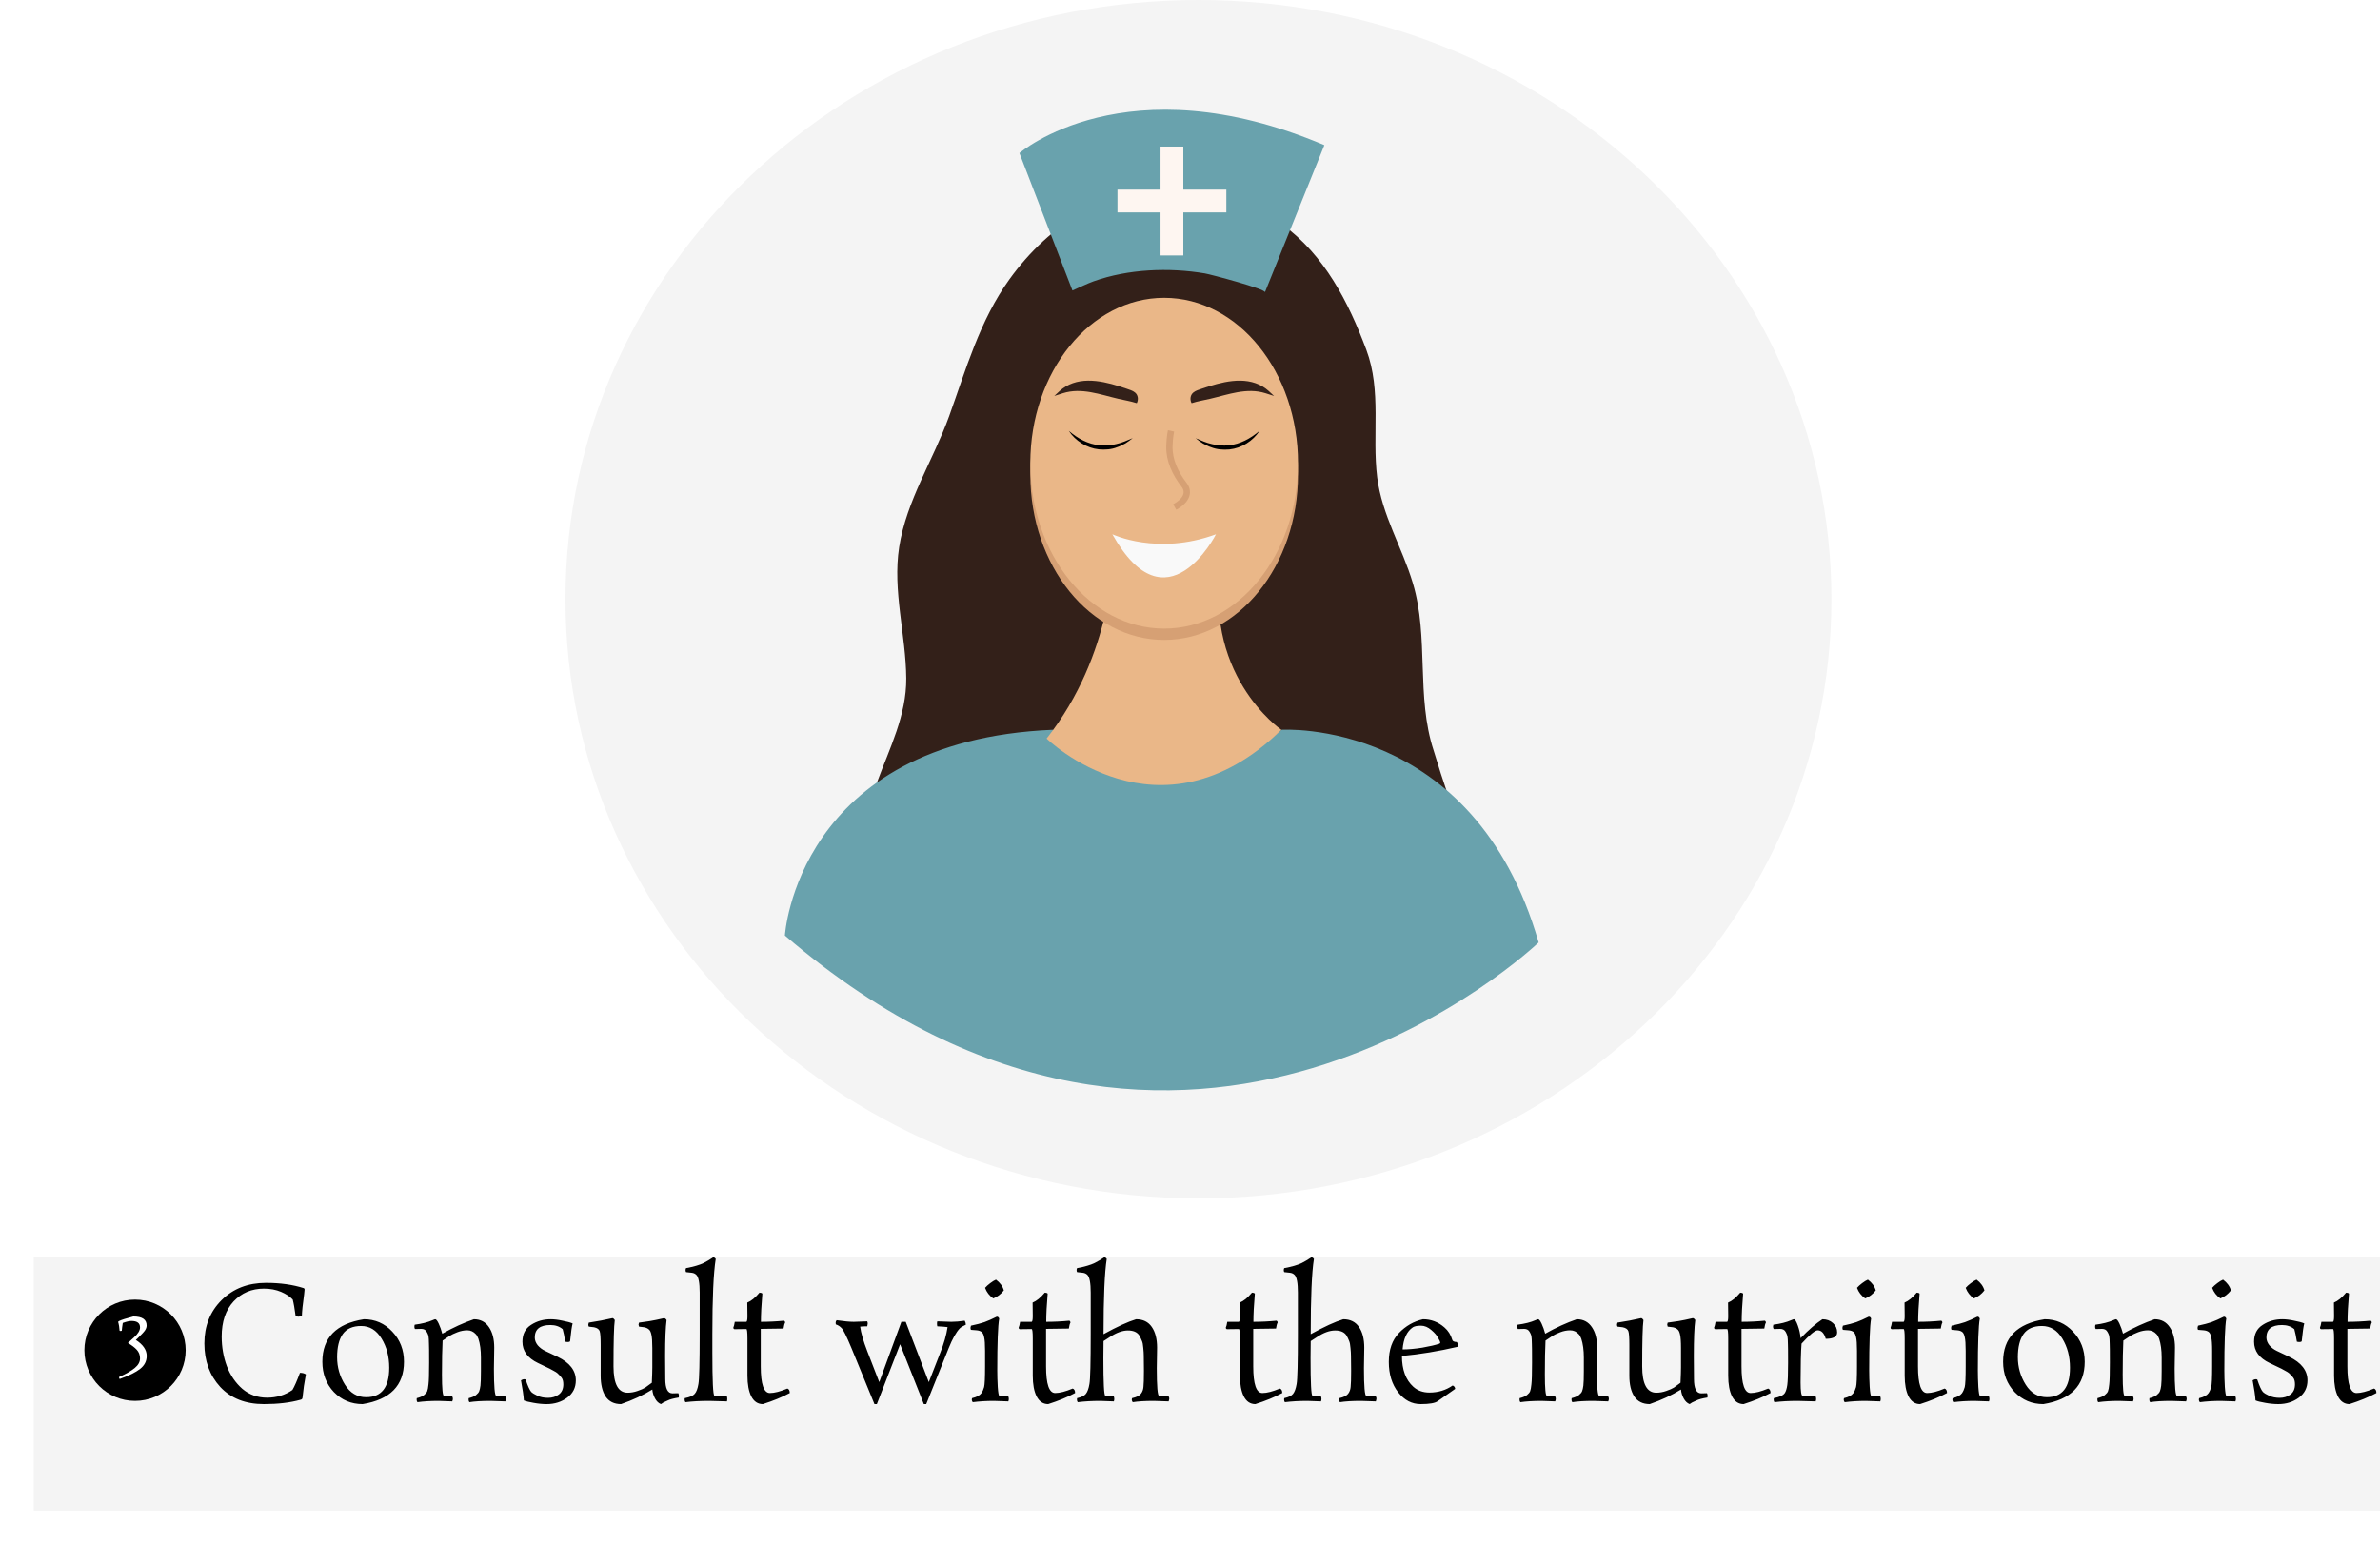 <svg width="282" height="183" viewBox="0 0 282 183" fill="none" xmlns="http://www.w3.org/2000/svg">
<g clip-path="url(#clip0)">
<g filter="url(#filter0_d)">
<path d="M286 145H4V175H286V145Z" fill="#F4F4F4"/>
</g>
<path d="M16 166C19.314 166 22 163.314 22 160C22 156.686 19.314 154 16 154C12.686 154 10 156.686 10 160C10 163.314 12.686 166 16 166Z" fill="black"/>
<path d="M142 142C183.421 142 217 110.212 217 71C217 31.788 183.421 0 142 0C100.579 0 67 31.788 67 71C67 110.212 100.579 142 142 142Z" fill="#F4F4F4"/>
<path d="M15.575 156.531C15.323 156.531 14.981 156.609 14.549 156.765C14.489 157.137 14.45 157.443 14.432 157.683C14.384 157.707 14.333 157.719 14.279 157.719L14.171 157.692C14.135 157.26 14.09 156.954 14.036 156.774L14 156.675C14 156.615 14.045 156.567 14.135 156.531C14.375 156.405 14.93 156.228 15.8 156C16.85 156 17.375 156.357 17.375 157.071C17.375 157.245 17.318 157.425 17.204 157.611C17.09 157.791 16.835 158.073 16.439 158.457L16.097 158.781C16.955 159.333 17.384 159.963 17.384 160.671C17.384 161.289 17.123 161.802 16.601 162.21C16.079 162.618 15.272 163.017 14.18 163.407C14.132 163.359 14.108 163.281 14.108 163.173C14.948 162.795 15.572 162.435 15.98 162.093C16.388 161.757 16.592 161.382 16.592 160.968C16.592 160.56 16.463 160.218 16.205 159.942C15.953 159.666 15.602 159.399 15.152 159.141L15.881 158.475C16.355 158.049 16.592 157.656 16.592 157.296C16.592 156.786 16.253 156.531 15.575 156.531Z" fill="white"/>
<path d="M139.74 22.45C131.44 21.91 124.33 26.55 119.61 33.09C116.09 37.97 114.47 43.74 112.46 49.32C110.59 54.5 107.4 59.32 106.54 64.83C105.74 70.01 107.34 75.21 107.38 80.39C107.41 84.76 105.41 88.66 103.92 92.69C103.59 93.59 102.47 98.54 101.3 98.51C101.3 98.51 175.58 100.97 175.74 100.97C173.31 100.92 170.5 90.9 169.87 88.94C167.76 82.5 169.34 75.57 167.41 69.12C166.14 64.86 163.74 61.04 163.18 56.57C162.55 51.51 163.73 46.34 161.89 41.44C159.77 35.78 156.94 30.24 151.93 26.59C148.72 24.24 144.85 23.01 140.92 22.55C140.52 22.51 140.13 22.47 139.74 22.45Z" fill="#332019"/>
<path d="M93 110.86C93 110.86 94.41 87.74 124.78 86.48C124.78 86.48 135.79 100.47 151.83 86.48C151.83 86.48 174.64 85.01 182.31 111.68C182.32 111.68 140.63 151.65 93 110.86Z" fill="#69A2AD"/>
<path d="M131.86 65.88C131.86 65.88 131.97 77.42 124.01 87.52C124.01 87.52 137.33 100.57 151.83 86.49C151.83 86.49 142.06 79.8 144.9 65.87C147.74 51.94 131.86 65.88 131.86 65.88Z" fill="#EAB788"/>
<path d="M137.94 75.83C146.699 75.83 153.8 67.055 153.8 56.23C153.8 45.405 146.699 36.63 137.94 36.63C129.181 36.63 122.08 45.405 122.08 56.23C122.08 67.055 129.181 75.83 137.94 75.83Z" fill="#D6A074"/>
<path d="M137.94 74.49C146.699 74.49 153.8 65.715 153.8 54.89C153.8 44.065 146.699 35.29 137.94 35.29C129.181 35.29 122.08 44.065 122.08 54.89C122.08 65.715 129.181 74.49 137.94 74.49Z" fill="#EAB788"/>
<path d="M141.41 46.5C141.68 46.28 142.07 46.17 142.42 46.05C144.65 45.29 147.42 44.5 149.61 45.8C150.12 46.1 150.53 46.52 150.96 46.92L149.96 46.6C147.73 45.89 145.52 46.76 143.36 47.26C142.65 47.43 141.94 47.53 141.24 47.76C141.22 47.77 141.21 47.77 141.19 47.76C141.17 47.75 141.16 47.74 141.16 47.72C140.97 47.31 141.04 46.79 141.41 46.5Z" fill="#332019"/>
<path d="M134.47 46.5C134.2 46.28 133.81 46.17 133.46 46.05C131.23 45.29 128.46 44.5 126.27 45.8C125.76 46.1 125.35 46.52 124.92 46.92L125.92 46.6C128.15 45.89 130.36 46.76 132.52 47.26C133.23 47.43 133.94 47.53 134.64 47.76C134.66 47.77 134.67 47.77 134.69 47.76C134.71 47.75 134.72 47.74 134.72 47.72C134.91 47.31 134.84 46.79 134.47 46.5Z" fill="#332019"/>
<path d="M138.75 51.06C138.75 51.06 138.59 51.79 138.56 52.87C138.52 54.56 139.26 56.11 140.3 57.45C140.87 58.19 140.78 59.19 139.19 60.08" stroke="#D6A074" stroke-width="0.75" stroke-miterlimit="10"/>
<path d="M131.8 63.31C131.8 63.31 137.14 65.87 144.08 63.31C144.08 63.31 138.24 74.81 131.8 63.31Z" fill="#F9F9F9"/>
<path d="M149.24 51.06C148.47 52.24 147.13 53.11 145.66 53.26C144.93 53.32 144.18 53.27 143.51 53C143.16 52.9 142.85 52.7 142.53 52.55C142.23 52.36 141.94 52.15 141.67 51.93C142.32 52.2 142.95 52.49 143.62 52.63C144.28 52.8 144.95 52.83 145.61 52.77C146.94 52.63 148.17 51.97 149.24 51.06Z" fill="black"/>
<path d="M126.64 51.06C127.7 51.97 128.94 52.64 130.27 52.76C130.93 52.82 131.6 52.8 132.26 52.62C132.93 52.48 133.55 52.19 134.21 51.92C133.93 52.14 133.65 52.35 133.35 52.54C133.03 52.69 132.72 52.89 132.37 52.99C131.7 53.27 130.94 53.31 130.22 53.25C128.75 53.1 127.41 52.23 126.64 51.06Z" fill="black"/>
<path d="M127.07 34.42L120.79 18.14C120.79 18.14 133.39 7.23 156.92 17.2C156.92 17.2 149.95 34.45 149.88 34.63C150.03 34.26 143.39 32.5 142.77 32.4C138.52 31.68 133.68 31.87 129.59 33.33C128.74 33.64 127.91 34.06 127.07 34.42Z" fill="#69A2AD"/>
<path d="M140.21 17.37H137.51V30.27H140.21V17.37Z" fill="#FEF6F1"/>
<path d="M145.306 25.17V22.47H132.406V25.17H145.306Z" fill="#FEF6F1"/>
<path d="M31.265 166.38C29.086 166.38 27.364 165.702 26.097 164.347C24.843 162.979 24.216 161.263 24.216 159.198C24.216 157.121 24.9 155.404 26.268 154.049C27.636 152.694 29.384 152.016 31.512 152.016C33.197 152.016 34.691 152.225 35.996 152.643C36.059 152.681 36.091 152.732 36.091 152.795C36.091 152.846 36.072 153.042 36.034 153.384C35.869 154.562 35.781 155.423 35.768 155.968C35.578 156.006 35.445 156.025 35.369 156.025C35.293 156.025 35.179 156 35.027 155.949C34.913 155.075 34.799 154.423 34.685 153.992C34.356 153.637 33.893 153.333 33.298 153.08C32.703 152.827 32.025 152.7 31.265 152.7C29.821 152.7 28.624 153.207 27.674 154.22C26.737 155.233 26.268 156.62 26.268 158.381C26.268 159.622 26.471 160.788 26.876 161.877C27.294 162.966 27.908 163.866 28.719 164.575C29.542 165.272 30.518 165.62 31.645 165.62C32.772 165.62 33.773 165.316 34.647 164.708C34.888 164.303 35.185 163.625 35.54 162.675C35.844 162.675 36.078 162.738 36.243 162.865C36.066 163.777 35.933 164.695 35.844 165.62C35.831 165.759 35.749 165.842 35.597 165.867C34.381 166.209 32.937 166.38 31.265 166.38ZM47.867 161.364C47.867 164.176 46.233 165.848 42.965 166.38C41.622 166.38 40.488 165.905 39.563 164.955C38.651 163.992 38.196 162.795 38.196 161.364C38.196 158.527 39.836 156.848 43.117 156.329C44.447 156.329 45.568 156.817 46.48 157.792C47.404 158.767 47.867 159.958 47.867 161.364ZM43.383 165.563C45.206 165.563 46.118 164.398 46.118 162.067C46.118 160.75 45.815 159.597 45.206 158.609C44.599 157.621 43.794 157.127 42.794 157.127C41.793 157.127 41.065 157.45 40.608 158.096C40.165 158.729 39.944 159.641 39.944 160.832C39.944 162.01 40.254 163.093 40.874 164.081C41.495 165.069 42.331 165.563 43.383 165.563ZM49.916 157.469L49.175 157.488C49.124 157.425 49.099 157.342 49.099 157.241C49.099 157.14 49.112 157.051 49.137 156.975C49.998 156.861 50.701 156.684 51.246 156.443C51.423 156.367 51.531 156.329 51.569 156.329C51.683 156.329 51.822 156.506 51.987 156.861C52.152 157.216 52.291 157.608 52.405 158.039C53.684 157.317 54.932 156.747 56.148 156.329C56.921 156.329 57.516 156.639 57.934 157.26C58.352 157.868 58.561 158.679 58.561 159.692L58.523 162.2C58.523 164.315 58.618 165.392 58.808 165.43C58.998 165.455 59.353 165.468 59.872 165.468C59.923 165.557 59.948 165.652 59.948 165.753C59.948 165.854 59.923 165.956 59.872 166.057L58.124 166C57.073 166 56.237 166.051 55.616 166.152C55.553 166.076 55.521 165.968 55.521 165.829L55.54 165.677C55.907 165.588 56.192 165.468 56.395 165.316C56.598 165.151 56.724 164.999 56.775 164.86C56.838 164.708 56.889 164.486 56.927 164.195C56.965 163.891 56.984 163.308 56.984 162.447V160.87C56.984 159.983 56.883 159.236 56.68 158.628C56.591 158.387 56.49 158.21 56.376 158.096C56.097 157.792 55.762 157.64 55.369 157.64C54.976 157.64 54.584 157.716 54.191 157.868C53.798 158.02 53.501 158.159 53.298 158.286C53.095 158.413 52.81 158.603 52.443 158.856C52.392 159.857 52.367 161.199 52.367 162.884C52.367 164.556 52.449 165.405 52.614 165.43C52.791 165.455 53.114 165.468 53.583 165.468C53.634 165.557 53.659 165.652 53.659 165.753C53.659 165.854 53.634 165.956 53.583 166.057L51.968 166C51.005 166 50.169 166.051 49.46 166.152C49.397 166.076 49.365 165.968 49.365 165.829L49.384 165.677C49.751 165.588 50.036 165.468 50.239 165.316C50.442 165.151 50.568 164.999 50.619 164.86C50.682 164.708 50.733 164.436 50.771 164.043C50.822 163.638 50.847 162.776 50.847 161.459C50.847 160.142 50.841 159.413 50.828 159.274C50.828 159.122 50.822 158.932 50.809 158.704C50.796 158.476 50.771 158.305 50.733 158.191C50.695 158.077 50.638 157.957 50.562 157.83C50.435 157.589 50.22 157.469 49.916 157.469ZM66.671 157.507C66.291 157.178 65.804 157.013 65.208 157.013C63.98 157.013 63.365 157.507 63.365 158.495C63.365 158.812 63.479 159.116 63.707 159.407C63.948 159.686 64.239 159.907 64.581 160.072L66.063 160.775C67.507 161.472 68.229 162.403 68.229 163.568C68.229 164.429 67.887 165.113 67.203 165.62C66.519 166.127 65.709 166.38 64.771 166.38C64.277 166.38 63.758 166.329 63.213 166.228C62.681 166.139 62.301 166.044 62.073 165.943C62.035 165.373 61.921 164.581 61.731 163.568C61.871 163.479 61.985 163.435 62.073 163.435C62.175 163.435 62.244 163.448 62.282 163.473C62.536 164.233 62.757 164.721 62.947 164.936C63.087 165.075 63.334 165.227 63.688 165.392C64.043 165.557 64.461 165.639 64.942 165.639C65.436 165.639 65.861 165.506 66.215 165.24C66.57 164.974 66.747 164.575 66.747 164.043C66.747 163.688 66.678 163.422 66.538 163.245C66.399 163.068 66.279 162.935 66.177 162.846C66.089 162.745 65.981 162.656 65.854 162.58C65.74 162.504 65.639 162.447 65.55 162.409C65.474 162.358 65.392 162.314 65.303 162.276C65.227 162.225 65.183 162.2 65.17 162.2L63.745 161.516C62.517 160.933 61.902 160.091 61.902 158.989C61.902 158.09 62.244 157.425 62.928 156.994C63.612 156.551 64.385 156.329 65.246 156.329C65.664 156.329 66.133 156.386 66.652 156.5C67.184 156.601 67.583 156.709 67.849 156.823C67.761 157.127 67.659 157.836 67.545 158.951C67.482 159.002 67.393 159.027 67.279 159.027C67.178 159.027 67.077 159.014 66.975 158.989C66.874 158.356 66.773 157.862 66.671 157.507ZM78.696 156.196C78.81 156.221 78.905 156.297 78.981 156.424C78.867 157.285 78.81 158.704 78.81 160.68L78.829 163.397C78.829 164.537 79.114 165.107 79.684 165.107L80.368 165.088C80.419 165.177 80.444 165.278 80.444 165.392L80.425 165.601C79.805 165.702 79.361 165.823 79.095 165.962L78.601 166.19C78.538 166.228 78.443 166.291 78.316 166.38C78.038 166.279 77.803 166.057 77.613 165.715C77.423 165.36 77.316 165.006 77.29 164.651C76.214 165.322 74.979 165.899 73.585 166.38C72.775 166.38 72.167 166.082 71.761 165.487C71.369 164.879 71.172 164.056 71.172 163.017V159.388C71.172 158.527 71.134 157.982 71.058 157.754C70.982 157.513 70.761 157.355 70.393 157.279L69.766 157.203C69.728 157.127 69.709 157.045 69.709 156.956L69.766 156.728C69.982 156.69 70.469 156.608 71.229 156.481L72.578 156.196C72.68 156.221 72.768 156.297 72.844 156.424C72.743 157.121 72.692 158.951 72.692 161.915C72.692 163.992 73.25 165.031 74.364 165.031C74.757 165.031 75.15 164.961 75.542 164.822C75.948 164.683 76.252 164.55 76.454 164.423C76.657 164.284 76.917 164.094 77.233 163.853C77.271 163.017 77.29 162.415 77.29 162.048V159.749C77.29 158.976 77.252 158.438 77.176 158.134C77.113 157.83 77.012 157.627 76.872 157.526C76.746 157.412 76.568 157.33 76.34 157.279L75.713 157.203L75.656 156.956L75.713 156.728C75.84 156.703 76.068 156.671 76.397 156.633C76.739 156.595 77.189 156.519 77.746 156.405C78.304 156.291 78.62 156.221 78.696 156.196ZM86.134 166.057L84.044 166C82.955 166 82.011 166.051 81.213 166.152C81.15 166.076 81.118 165.968 81.118 165.829L81.137 165.677C81.733 165.563 82.125 165.392 82.315 165.164C82.518 164.936 82.663 164.55 82.752 164.005C82.853 163.46 82.904 161.472 82.904 158.039V153.175C82.904 152.022 82.771 151.319 82.505 151.066C82.366 150.927 82.189 150.844 81.973 150.819L81.289 150.743C81.251 150.68 81.232 150.604 81.232 150.515C81.232 150.414 81.251 150.331 81.289 150.268C82.189 150.103 82.885 149.901 83.379 149.66C83.709 149.495 84.082 149.274 84.5 148.995C84.627 148.995 84.728 149.058 84.804 149.185C84.538 150.844 84.405 153.815 84.405 158.096V160.319C84.405 163.65 84.487 165.341 84.652 165.392C84.88 165.443 85.374 165.468 86.134 165.468C86.159 165.557 86.172 165.658 86.172 165.772C86.172 165.886 86.159 165.981 86.134 166.057ZM90.14 161.915C90.14 164.018 90.501 165.069 91.223 165.069C91.755 165.069 92.445 164.892 93.294 164.537C93.484 164.6 93.579 164.778 93.579 165.069C92.654 165.563 91.59 166 90.387 166.38C89.792 166.38 89.336 166.076 89.019 165.468C88.715 164.86 88.563 164.043 88.563 163.017V158.609C88.563 157.862 88.519 157.488 88.43 157.488L87.024 157.507C86.935 157.482 86.891 157.418 86.891 157.317C86.954 157.19 87.011 156.962 87.062 156.633H88.411C88.512 156.633 88.563 156.411 88.563 155.968L88.544 154.353C89.013 154.163 89.494 153.77 89.988 153.175C90.14 153.175 90.254 153.213 90.33 153.289C90.216 154.619 90.159 155.734 90.159 156.633C91.084 156.633 91.996 156.589 92.895 156.5C92.984 156.551 93.028 156.627 93.028 156.728C92.952 156.855 92.889 157.089 92.838 157.431L90.14 157.469V161.915ZM111.059 156.576L112.712 156.633C113.168 156.633 113.7 156.589 114.308 156.5C114.396 156.665 114.441 156.823 114.441 156.975C114.099 157.127 113.858 157.273 113.719 157.412C113.288 157.868 112.851 158.647 112.408 159.749L109.748 166.38H109.463L106.651 159.293L103.896 166.38H103.611L100.875 159.711C100.305 158.343 99.918 157.564 99.716 157.374C99.526 157.171 99.298 157.026 99.032 156.937C99.019 156.899 99.013 156.829 99.013 156.728C99.013 156.627 99.051 156.532 99.127 156.443C100.001 156.57 100.678 156.633 101.16 156.633L102.756 156.576C102.794 156.639 102.813 156.734 102.813 156.861L102.756 157.165C102.363 157.165 102.084 157.178 101.92 157.203C102.008 157.925 102.293 158.907 102.775 160.148L104.181 163.777L106.803 156.633H107.316L110.052 163.777L111.401 160.319C111.844 159.217 112.135 158.197 112.275 157.26C112.021 157.222 111.616 157.19 111.059 157.165C111.033 157.076 111.021 156.975 111.021 156.861C111.021 156.734 111.033 156.639 111.059 156.576ZM119.474 166.057L117.764 166C116.878 166 116.042 166.051 115.256 166.152C115.18 166.051 115.142 165.943 115.142 165.829L115.18 165.677C115.725 165.55 116.092 165.354 116.282 165.088C116.422 164.885 116.529 164.645 116.605 164.366C116.681 164.075 116.719 163.251 116.719 161.896V160.072C116.719 159.287 116.681 158.742 116.605 158.438C116.542 158.134 116.441 157.931 116.301 157.83C116.162 157.729 115.978 157.665 115.75 157.64L115.047 157.583C115.009 157.532 114.99 157.45 114.99 157.336L115.047 157.089C115.706 156.95 116.238 156.81 116.643 156.671C117.061 156.519 117.549 156.304 118.106 156.025C118.246 156.025 118.341 156.101 118.391 156.253C118.239 157.114 118.163 159.166 118.163 162.409C118.163 162.992 118.182 163.638 118.22 164.347C118.271 165.044 118.334 165.398 118.41 165.411C118.6 165.449 118.955 165.468 119.474 165.468C119.512 165.557 119.531 165.658 119.531 165.772C119.531 165.886 119.512 165.981 119.474 166.057ZM117.688 153.859C117.232 153.542 116.909 153.124 116.719 152.605C116.871 152.428 117.074 152.244 117.327 152.054C117.593 151.851 117.821 151.712 118.011 151.636C118.493 151.991 118.803 152.415 118.942 152.909C118.588 153.365 118.17 153.682 117.688 153.859ZM123.947 161.915C123.947 164.018 124.308 165.069 125.03 165.069C125.562 165.069 126.252 164.892 127.101 164.537C127.291 164.6 127.386 164.778 127.386 165.069C126.461 165.563 125.397 166 124.194 166.38C123.598 166.38 123.142 166.076 122.826 165.468C122.522 164.86 122.37 164.043 122.37 163.017V158.609C122.37 157.862 122.325 157.488 122.237 157.488L120.831 157.507C120.742 157.482 120.698 157.418 120.698 157.317C120.761 157.19 120.818 156.962 120.869 156.633H122.218C122.319 156.633 122.37 156.411 122.37 155.968L122.351 154.353C122.819 154.163 123.301 153.77 123.795 153.175C123.947 153.175 124.061 153.213 124.137 153.289C124.023 154.619 123.966 155.734 123.966 156.633C124.89 156.633 125.802 156.589 126.702 156.5C126.79 156.551 126.835 156.627 126.835 156.728C126.759 156.855 126.695 157.089 126.645 157.431L123.947 157.469V161.915ZM131.971 166.057L130.375 166C129.387 166 128.494 166.051 127.696 166.152C127.633 166.076 127.601 165.968 127.601 165.829L127.62 165.677C128.14 165.563 128.488 165.392 128.665 165.164C128.855 164.923 128.995 164.537 129.083 164.005C129.185 163.46 129.235 161.472 129.235 158.039V153.175C129.235 152.022 129.102 151.319 128.836 151.066C128.697 150.927 128.52 150.844 128.304 150.819L127.62 150.743C127.582 150.68 127.563 150.604 127.563 150.515C127.563 150.414 127.582 150.331 127.62 150.268C128.52 150.103 129.216 149.901 129.71 149.66C130.04 149.495 130.413 149.274 130.831 148.995C130.958 148.995 131.059 149.058 131.135 149.185C130.882 150.768 130.755 153.739 130.755 158.096C132.364 157.209 133.65 156.62 134.612 156.329C135.436 156.329 136.056 156.633 136.474 157.241C136.892 157.849 137.101 158.666 137.101 159.692L137.063 162.124C137.063 164.29 137.158 165.392 137.348 165.43C137.538 165.455 137.912 165.468 138.469 165.468C138.52 165.557 138.545 165.639 138.545 165.715C138.545 165.791 138.52 165.905 138.469 166.057L136.721 166C135.67 166 134.834 166.051 134.213 166.152C134.137 166.051 134.099 165.943 134.099 165.829L134.137 165.677C134.657 165.563 135.005 165.392 135.182 165.164C135.36 164.936 135.461 164.664 135.486 164.347C135.524 164.03 135.543 163.391 135.543 162.428C135.543 161.465 135.537 160.87 135.524 160.642C135.524 160.401 135.505 160.097 135.467 159.73C135.442 159.35 135.385 159.065 135.296 158.875C135.22 158.672 135.119 158.463 134.992 158.248C134.739 157.855 134.289 157.659 133.643 157.659C132.997 157.659 132.282 157.919 131.496 158.438C131.382 158.501 131.237 158.596 131.059 158.723C130.882 158.837 130.781 158.9 130.755 158.913C130.743 159.546 130.736 160.218 130.736 160.927C130.736 163.853 130.812 165.341 130.964 165.392C131.129 165.443 131.465 165.468 131.971 165.468C132.009 165.557 132.028 165.658 132.028 165.772C132.028 165.886 132.009 165.981 131.971 166.057ZM148.494 161.915C148.494 164.018 148.855 165.069 149.577 165.069C150.109 165.069 150.8 164.892 151.648 164.537C151.838 164.6 151.933 164.778 151.933 165.069C151.009 165.563 149.945 166 148.741 166.38C148.146 166.38 147.69 166.076 147.373 165.468C147.069 164.86 146.917 164.043 146.917 163.017V158.609C146.917 157.862 146.873 157.488 146.784 157.488L145.378 157.507C145.29 157.482 145.245 157.418 145.245 157.317C145.309 157.19 145.366 156.962 145.416 156.633H146.765C146.867 156.633 146.917 156.411 146.917 155.968L146.898 154.353C147.367 154.163 147.848 153.77 148.342 153.175C148.494 153.175 148.608 153.213 148.684 153.289C148.57 154.619 148.513 155.734 148.513 156.633C149.438 156.633 150.35 156.589 151.249 156.5C151.338 156.551 151.382 156.627 151.382 156.728C151.306 156.855 151.243 157.089 151.192 157.431L148.494 157.469V161.915ZM156.519 166.057L154.923 166C153.935 166 153.042 166.051 152.244 166.152C152.181 166.076 152.149 165.968 152.149 165.829L152.168 165.677C152.687 165.563 153.036 165.392 153.213 165.164C153.403 164.923 153.542 164.537 153.631 164.005C153.732 163.46 153.783 161.472 153.783 158.039V153.175C153.783 152.022 153.65 151.319 153.384 151.066C153.245 150.927 153.067 150.844 152.852 150.819L152.168 150.743C152.13 150.68 152.111 150.604 152.111 150.515C152.111 150.414 152.13 150.331 152.168 150.268C153.067 150.103 153.764 149.901 154.258 149.66C154.587 149.495 154.961 149.274 155.379 148.995C155.506 148.995 155.607 149.058 155.683 149.185C155.43 150.768 155.303 153.739 155.303 158.096C156.912 157.209 158.197 156.62 159.16 156.329C159.983 156.329 160.604 156.633 161.022 157.241C161.44 157.849 161.649 158.666 161.649 159.692L161.611 162.124C161.611 164.29 161.706 165.392 161.896 165.43C162.086 165.455 162.46 165.468 163.017 165.468C163.068 165.557 163.093 165.639 163.093 165.715C163.093 165.791 163.068 165.905 163.017 166.057L161.269 166C160.218 166 159.382 166.051 158.761 166.152C158.685 166.051 158.647 165.943 158.647 165.829L158.685 165.677C159.204 165.563 159.553 165.392 159.73 165.164C159.907 164.936 160.009 164.664 160.034 164.347C160.072 164.03 160.091 163.391 160.091 162.428C160.091 161.465 160.085 160.87 160.072 160.642C160.072 160.401 160.053 160.097 160.015 159.73C159.99 159.35 159.933 159.065 159.844 158.875C159.768 158.672 159.667 158.463 159.54 158.248C159.287 157.855 158.837 157.659 158.191 157.659C157.545 157.659 156.829 157.919 156.044 158.438C155.93 158.501 155.784 158.596 155.607 158.723C155.43 158.837 155.328 158.9 155.303 158.913C155.29 159.546 155.284 160.218 155.284 160.927C155.284 163.853 155.36 165.341 155.512 165.392C155.677 165.443 156.012 165.468 156.519 165.468C156.557 165.557 156.576 165.658 156.576 165.772C156.576 165.886 156.557 165.981 156.519 166.057ZM169.363 165.012C170.402 165.012 171.32 164.733 172.118 164.176C172.295 164.239 172.397 164.372 172.422 164.575L170.37 166.019C170.066 166.26 169.388 166.38 168.337 166.38C167.286 166.38 166.393 165.911 165.658 164.974C164.923 164.024 164.556 162.827 164.556 161.383C164.556 159.939 164.955 158.799 165.753 157.963C166.551 157.127 167.501 156.582 168.603 156.329C169.566 156.329 170.414 156.652 171.149 157.298C171.592 157.678 171.903 158.172 172.08 158.78C172.118 158.932 172.295 159.014 172.612 159.027C172.688 159.116 172.726 159.211 172.726 159.312C172.726 159.401 172.713 159.496 172.688 159.597C170.459 160.116 168.267 160.477 166.114 160.68C166.114 162.301 166.564 163.517 167.463 164.328C167.97 164.784 168.603 165.012 169.363 165.012ZM170.56 159.217C170.623 159.179 170.655 159.135 170.655 159.084C170.655 159.021 170.573 158.843 170.408 158.552C170.256 158.248 169.984 157.931 169.591 157.602C169.198 157.26 168.787 157.089 168.356 157.089C167.925 157.089 167.609 157.152 167.406 157.279C166.697 157.76 166.291 158.634 166.19 159.901C166.874 159.901 167.653 159.831 168.527 159.692C169.401 159.54 170.079 159.382 170.56 159.217ZM180.597 157.469L179.856 157.488C179.805 157.425 179.78 157.342 179.78 157.241C179.78 157.14 179.792 157.051 179.818 156.975C180.679 156.861 181.382 156.684 181.927 156.443C182.104 156.367 182.212 156.329 182.25 156.329C182.364 156.329 182.503 156.506 182.668 156.861C182.832 157.216 182.972 157.608 183.086 158.039C184.365 157.317 185.613 156.747 186.829 156.329C187.601 156.329 188.197 156.639 188.615 157.26C189.033 157.868 189.242 158.679 189.242 159.692L189.204 162.2C189.204 164.315 189.299 165.392 189.489 165.43C189.679 165.455 190.033 165.468 190.553 165.468C190.603 165.557 190.629 165.652 190.629 165.753C190.629 165.854 190.603 165.956 190.553 166.057L188.805 166C187.753 166 186.917 166.051 186.297 166.152C186.233 166.076 186.202 165.968 186.202 165.829L186.221 165.677C186.588 165.588 186.873 165.468 187.076 165.316C187.278 165.151 187.405 164.999 187.456 164.86C187.519 164.708 187.57 164.486 187.608 164.195C187.646 163.891 187.665 163.308 187.665 162.447V160.87C187.665 159.983 187.563 159.236 187.361 158.628C187.272 158.387 187.171 158.21 187.057 158.096C186.778 157.792 186.442 157.64 186.05 157.64C185.657 157.64 185.264 157.716 184.872 157.868C184.479 158.02 184.181 158.159 183.979 158.286C183.776 158.413 183.491 158.603 183.124 158.856C183.073 159.857 183.048 161.199 183.048 162.884C183.048 164.556 183.13 165.405 183.295 165.43C183.472 165.455 183.795 165.468 184.264 165.468C184.314 165.557 184.34 165.652 184.34 165.753C184.34 165.854 184.314 165.956 184.264 166.057L182.649 166C181.686 166 180.85 166.051 180.141 166.152C180.077 166.076 180.046 165.968 180.046 165.829L180.065 165.677C180.432 165.588 180.717 165.468 180.92 165.316C181.122 165.151 181.249 164.999 181.3 164.86C181.363 164.708 181.414 164.436 181.452 164.043C181.502 163.638 181.528 162.776 181.528 161.459C181.528 160.142 181.521 159.413 181.509 159.274C181.509 159.122 181.502 158.932 181.49 158.704C181.477 158.476 181.452 158.305 181.414 158.191C181.376 158.077 181.319 157.957 181.243 157.83C181.116 157.589 180.901 157.469 180.597 157.469ZM200.582 156.196C200.696 156.221 200.791 156.297 200.867 156.424C200.753 157.285 200.696 158.704 200.696 160.68L200.715 163.397C200.715 164.537 201 165.107 201.57 165.107L202.254 165.088C202.305 165.177 202.33 165.278 202.33 165.392L202.311 165.601C201.69 165.702 201.247 165.823 200.981 165.962L200.487 166.19C200.424 166.228 200.329 166.291 200.202 166.38C199.923 166.279 199.689 166.057 199.499 165.715C199.309 165.36 199.201 165.006 199.176 164.651C198.099 165.322 196.864 165.899 195.471 166.38C194.66 166.38 194.052 166.082 193.647 165.487C193.254 164.879 193.058 164.056 193.058 163.017V159.388C193.058 158.527 193.02 157.982 192.944 157.754C192.868 157.513 192.646 157.355 192.279 157.279L191.652 157.203C191.614 157.127 191.595 157.045 191.595 156.956L191.652 156.728C191.867 156.69 192.355 156.608 193.115 156.481L194.464 156.196C194.565 156.221 194.654 156.297 194.73 156.424C194.629 157.121 194.578 158.951 194.578 161.915C194.578 163.992 195.135 165.031 196.25 165.031C196.643 165.031 197.035 164.961 197.428 164.822C197.833 164.683 198.137 164.55 198.34 164.423C198.543 164.284 198.802 164.094 199.119 163.853C199.157 163.017 199.176 162.415 199.176 162.048V159.749C199.176 158.976 199.138 158.438 199.062 158.134C198.999 157.83 198.897 157.627 198.758 157.526C198.631 157.412 198.454 157.33 198.226 157.279L197.599 157.203L197.542 156.956L197.599 156.728C197.726 156.703 197.954 156.671 198.283 156.633C198.625 156.595 199.075 156.519 199.632 156.405C200.189 156.291 200.506 156.221 200.582 156.196ZM206.348 161.915C206.348 164.018 206.709 165.069 207.431 165.069C207.963 165.069 208.653 164.892 209.502 164.537C209.692 164.6 209.787 164.778 209.787 165.069C208.862 165.563 207.798 166 206.595 166.38C206 166.38 205.544 166.076 205.227 165.468C204.923 164.86 204.771 164.043 204.771 163.017V158.609C204.771 157.862 204.727 157.488 204.638 157.488L203.232 157.507C203.143 157.482 203.099 157.418 203.099 157.317C203.162 157.19 203.219 156.962 203.27 156.633H204.619C204.72 156.633 204.771 156.411 204.771 155.968L204.752 154.353C205.221 154.163 205.702 153.77 206.196 153.175C206.348 153.175 206.462 153.213 206.538 153.289C206.424 154.619 206.367 155.734 206.367 156.633C207.292 156.633 208.204 156.589 209.103 156.5C209.192 156.551 209.236 156.627 209.236 156.728C209.16 156.855 209.097 157.089 209.046 157.431L206.348 157.469V161.915ZM210.915 157.469L210.174 157.488C210.11 157.425 210.079 157.33 210.079 157.203L210.117 156.975C210.978 156.861 211.681 156.684 212.226 156.443C212.403 156.367 212.511 156.329 212.549 156.329C212.688 156.329 212.846 156.582 213.024 157.089C213.201 157.583 213.309 158.077 213.347 158.571C214.297 157.583 215.158 156.836 215.931 156.329C216.437 156.329 216.855 156.481 217.185 156.785C217.514 157.076 217.679 157.444 217.679 157.887C217.679 158.394 217.229 158.647 216.33 158.647C216.14 157.976 215.817 157.64 215.361 157.64C215.057 157.64 214.423 158.166 213.461 159.217C213.385 160.18 213.347 161.712 213.347 163.815C213.347 164.866 213.429 165.398 213.594 165.411C213.885 165.449 214.398 165.468 215.133 165.468C215.171 165.557 215.19 165.658 215.19 165.772C215.19 165.886 215.171 165.981 215.133 166.057L213.005 166C211.966 166 211.048 166.051 210.25 166.152C210.186 166.076 210.155 165.968 210.155 165.829L210.174 165.677C210.845 165.55 211.276 165.354 211.466 165.088C211.605 164.885 211.706 164.562 211.77 164.119C211.833 163.663 211.865 162.776 211.865 161.459C211.865 160.142 211.858 159.413 211.846 159.274C211.846 159.135 211.839 158.951 211.827 158.723C211.814 158.495 211.789 158.324 211.751 158.21C211.713 158.096 211.656 157.969 211.58 157.83C211.453 157.589 211.231 157.469 210.915 157.469ZM222.787 166.057L221.077 166C220.19 166 219.354 166.051 218.569 166.152C218.493 166.051 218.455 165.943 218.455 165.829L218.493 165.677C219.037 165.55 219.405 165.354 219.595 165.088C219.734 164.885 219.842 164.645 219.918 164.366C219.994 164.075 220.032 163.251 220.032 161.896V160.072C220.032 159.287 219.994 158.742 219.918 158.438C219.854 158.134 219.753 157.931 219.614 157.83C219.474 157.729 219.291 157.665 219.063 157.64L218.36 157.583C218.322 157.532 218.303 157.45 218.303 157.336L218.36 157.089C219.018 156.95 219.55 156.81 219.956 156.671C220.374 156.519 220.861 156.304 221.419 156.025C221.558 156.025 221.653 156.101 221.704 156.253C221.552 157.114 221.476 159.166 221.476 162.409C221.476 162.992 221.495 163.638 221.533 164.347C221.583 165.044 221.647 165.398 221.723 165.411C221.913 165.449 222.267 165.468 222.787 165.468C222.825 165.557 222.844 165.658 222.844 165.772C222.844 165.886 222.825 165.981 222.787 166.057ZM221.001 153.859C220.545 153.542 220.222 153.124 220.032 152.605C220.184 152.428 220.386 152.244 220.64 152.054C220.906 151.851 221.134 151.712 221.324 151.636C221.805 151.991 222.115 152.415 222.255 152.909C221.9 153.365 221.482 153.682 221.001 153.859ZM227.259 161.915C227.259 164.018 227.62 165.069 228.342 165.069C228.874 165.069 229.564 164.892 230.413 164.537C230.603 164.6 230.698 164.778 230.698 165.069C229.773 165.563 228.709 166 227.506 166.38C226.911 166.38 226.455 166.076 226.138 165.468C225.834 164.86 225.682 164.043 225.682 163.017V158.609C225.682 157.862 225.638 157.488 225.549 157.488L224.143 157.507C224.054 157.482 224.01 157.418 224.01 157.317C224.073 157.19 224.13 156.962 224.181 156.633H225.53C225.631 156.633 225.682 156.411 225.682 155.968L225.663 154.353C226.132 154.163 226.613 153.77 227.107 153.175C227.259 153.175 227.373 153.213 227.449 153.289C227.335 154.619 227.278 155.734 227.278 156.633C228.203 156.633 229.115 156.589 230.014 156.5C230.103 156.551 230.147 156.627 230.147 156.728C230.071 156.855 230.008 157.089 229.957 157.431L227.259 157.469V161.915ZM235.664 166.057L233.954 166C233.067 166 232.231 166.051 231.446 166.152C231.37 166.051 231.332 165.943 231.332 165.829L231.37 165.677C231.914 165.55 232.282 165.354 232.472 165.088C232.611 164.885 232.719 164.645 232.795 164.366C232.871 164.075 232.909 163.251 232.909 161.896V160.072C232.909 159.287 232.871 158.742 232.795 158.438C232.731 158.134 232.63 157.931 232.491 157.83C232.351 157.729 232.168 157.665 231.94 157.64L231.237 157.583C231.199 157.532 231.18 157.45 231.18 157.336L231.237 157.089C231.895 156.95 232.427 156.81 232.833 156.671C233.251 156.519 233.738 156.304 234.296 156.025C234.435 156.025 234.53 156.101 234.581 156.253C234.429 157.114 234.353 159.166 234.353 162.409C234.353 162.992 234.372 163.638 234.41 164.347C234.46 165.044 234.524 165.398 234.6 165.411C234.79 165.449 235.144 165.468 235.664 165.468C235.702 165.557 235.721 165.658 235.721 165.772C235.721 165.886 235.702 165.981 235.664 166.057ZM233.878 153.859C233.422 153.542 233.099 153.124 232.909 152.605C233.061 152.428 233.263 152.244 233.517 152.054C233.783 151.851 234.011 151.712 234.201 151.636C234.682 151.991 234.992 152.415 235.132 152.909C234.777 153.365 234.359 153.682 233.878 153.859ZM247.014 161.364C247.014 164.176 245.38 165.848 242.112 166.38C240.769 166.38 239.636 165.905 238.711 164.955C237.799 163.992 237.343 162.795 237.343 161.364C237.343 158.527 238.983 156.848 242.264 156.329C243.594 156.329 244.715 156.817 245.627 157.792C246.552 158.767 247.014 159.958 247.014 161.364ZM242.53 165.563C244.354 165.563 245.266 164.398 245.266 162.067C245.266 160.75 244.962 159.597 244.354 158.609C243.746 157.621 242.942 157.127 241.941 157.127C240.94 157.127 240.212 157.45 239.756 158.096C239.313 158.729 239.091 159.641 239.091 160.832C239.091 162.01 239.401 163.093 240.022 164.081C240.643 165.069 241.479 165.563 242.53 165.563ZM249.063 157.469L248.322 157.488C248.272 157.425 248.246 157.342 248.246 157.241C248.246 157.14 248.259 157.051 248.284 156.975C249.146 156.861 249.849 156.684 250.393 156.443C250.571 156.367 250.678 156.329 250.716 156.329C250.83 156.329 250.97 156.506 251.134 156.861C251.299 157.216 251.438 157.608 251.552 158.039C252.832 157.317 254.079 156.747 255.295 156.329C256.068 156.329 256.663 156.639 257.081 157.26C257.499 157.868 257.708 158.679 257.708 159.692L257.67 162.2C257.67 164.315 257.765 165.392 257.955 165.43C258.145 165.455 258.5 165.468 259.019 165.468C259.07 165.557 259.095 165.652 259.095 165.753C259.095 165.854 259.07 165.956 259.019 166.057L257.271 166C256.22 166 255.384 166.051 254.763 166.152C254.7 166.076 254.668 165.968 254.668 165.829L254.687 165.677C255.055 165.588 255.34 165.468 255.542 165.316C255.745 165.151 255.872 164.999 255.922 164.86C255.986 164.708 256.036 164.486 256.074 164.195C256.112 163.891 256.131 163.308 256.131 162.447V160.87C256.131 159.983 256.03 159.236 255.827 158.628C255.739 158.387 255.637 158.21 255.523 158.096C255.245 157.792 254.909 157.64 254.516 157.64C254.124 157.64 253.731 157.716 253.338 157.868C252.946 158.02 252.648 158.159 252.445 158.286C252.243 158.413 251.958 158.603 251.59 158.856C251.54 159.857 251.514 161.199 251.514 162.884C251.514 164.556 251.597 165.405 251.761 165.43C251.939 165.455 252.262 165.468 252.73 165.468C252.781 165.557 252.806 165.652 252.806 165.753C252.806 165.854 252.781 165.956 252.73 166.057L251.115 166C250.153 166 249.317 166.051 248.607 166.152C248.544 166.076 248.512 165.968 248.512 165.829L248.531 165.677C248.899 165.588 249.184 165.468 249.386 165.316C249.589 165.151 249.716 164.999 249.766 164.86C249.83 164.708 249.88 164.436 249.918 164.043C249.969 163.638 249.994 162.776 249.994 161.459C249.994 160.142 249.988 159.413 249.975 159.274C249.975 159.122 249.969 158.932 249.956 158.704C249.944 158.476 249.918 158.305 249.88 158.191C249.842 158.077 249.785 157.957 249.709 157.83C249.583 157.589 249.367 157.469 249.063 157.469ZM264.869 166.057L263.159 166C262.272 166 261.436 166.051 260.651 166.152C260.575 166.051 260.537 165.943 260.537 165.829L260.575 165.677C261.119 165.55 261.487 165.354 261.677 165.088C261.816 164.885 261.924 164.645 262 164.366C262.076 164.075 262.114 163.251 262.114 161.896V160.072C262.114 159.287 262.076 158.742 262 158.438C261.936 158.134 261.835 157.931 261.696 157.83C261.556 157.729 261.373 157.665 261.145 157.64L260.442 157.583C260.404 157.532 260.385 157.45 260.385 157.336L260.442 157.089C261.1 156.95 261.632 156.81 262.038 156.671C262.456 156.519 262.943 156.304 263.501 156.025C263.64 156.025 263.735 156.101 263.786 156.253C263.634 157.114 263.558 159.166 263.558 162.409C263.558 162.992 263.577 163.638 263.615 164.347C263.665 165.044 263.729 165.398 263.805 165.411C263.995 165.449 264.349 165.468 264.869 165.468C264.907 165.557 264.926 165.658 264.926 165.772C264.926 165.886 264.907 165.981 264.869 166.057ZM263.083 153.859C262.627 153.542 262.304 153.124 262.114 152.605C262.266 152.428 262.468 152.244 262.722 152.054C262.988 151.851 263.216 151.712 263.406 151.636C263.887 151.991 264.197 152.415 264.337 152.909C263.982 153.365 263.564 153.682 263.083 153.859ZM271.849 157.507C271.469 157.178 270.981 157.013 270.386 157.013C269.157 157.013 268.543 157.507 268.543 158.495C268.543 158.812 268.657 159.116 268.885 159.407C269.126 159.686 269.417 159.907 269.759 160.072L271.241 160.775C272.685 161.472 273.407 162.403 273.407 163.568C273.407 164.429 273.065 165.113 272.381 165.62C271.697 166.127 270.886 166.38 269.949 166.38C269.455 166.38 268.936 166.329 268.391 166.228C267.859 166.139 267.479 166.044 267.251 165.943C267.213 165.373 267.099 164.581 266.909 163.568C267.048 163.479 267.162 163.435 267.251 163.435C267.352 163.435 267.422 163.448 267.46 163.473C267.713 164.233 267.935 164.721 268.125 164.936C268.264 165.075 268.511 165.227 268.866 165.392C269.221 165.557 269.639 165.639 270.12 165.639C270.614 165.639 271.038 165.506 271.393 165.24C271.748 164.974 271.925 164.575 271.925 164.043C271.925 163.688 271.855 163.422 271.716 163.245C271.577 163.068 271.456 162.935 271.355 162.846C271.266 162.745 271.159 162.656 271.032 162.58C270.918 162.504 270.817 162.447 270.728 162.409C270.652 162.358 270.57 162.314 270.481 162.276C270.405 162.225 270.361 162.2 270.348 162.2L268.923 161.516C267.694 160.933 267.08 160.091 267.08 158.989C267.08 158.09 267.422 157.425 268.106 156.994C268.79 156.551 269.563 156.329 270.424 156.329C270.842 156.329 271.311 156.386 271.83 156.5C272.362 156.601 272.761 156.709 273.027 156.823C272.938 157.127 272.837 157.836 272.723 158.951C272.66 159.002 272.571 159.027 272.457 159.027C272.356 159.027 272.254 159.014 272.153 158.989C272.052 158.356 271.95 157.862 271.849 157.507ZM278.136 161.915C278.136 164.018 278.497 165.069 279.219 165.069C279.751 165.069 280.441 164.892 281.29 164.537C281.48 164.6 281.575 164.778 281.575 165.069C280.65 165.563 279.586 166 278.383 166.38C277.788 166.38 277.332 166.076 277.015 165.468C276.711 164.86 276.559 164.043 276.559 163.017V158.609C276.559 157.862 276.515 157.488 276.426 157.488L275.02 157.507C274.931 157.482 274.887 157.418 274.887 157.317C274.95 157.19 275.007 156.962 275.058 156.633H276.407C276.508 156.633 276.559 156.411 276.559 155.968L276.54 154.353C277.009 154.163 277.49 153.77 277.984 153.175C278.136 153.175 278.25 153.213 278.326 153.289C278.212 154.619 278.155 155.734 278.155 156.633C279.08 156.633 279.992 156.589 280.891 156.5C280.98 156.551 281.024 156.627 281.024 156.728C280.948 156.855 280.885 157.089 280.834 157.431L278.136 157.469V161.915Z" fill="black"/>
</g>
<defs>
<filter id="filter0_d" x="0" y="145" width="290" height="38" filterUnits="userSpaceOnUse" color-interpolation-filters="sRGB">
<feFlood flood-opacity="0" result="BackgroundImageFix"/>
<feColorMatrix in="SourceAlpha" type="matrix" values="0 0 0 0 0 0 0 0 0 0 0 0 0 0 0 0 0 0 127 0" result="hardAlpha"/>
<feOffset dy="4"/>
<feGaussianBlur stdDeviation="2"/>
<feColorMatrix type="matrix" values="0 0 0 0 0 0 0 0 0 0 0 0 0 0 0 0 0 0 0.25 0"/>
<feBlend mode="normal" in2="BackgroundImageFix" result="effect1_dropShadow"/>
<feBlend mode="normal" in="SourceGraphic" in2="effect1_dropShadow" result="shape"/>
</filter>
<clipPath id="clip0">
<rect width="282" height="183" fill="white"/>
</clipPath>
</defs>
</svg>
